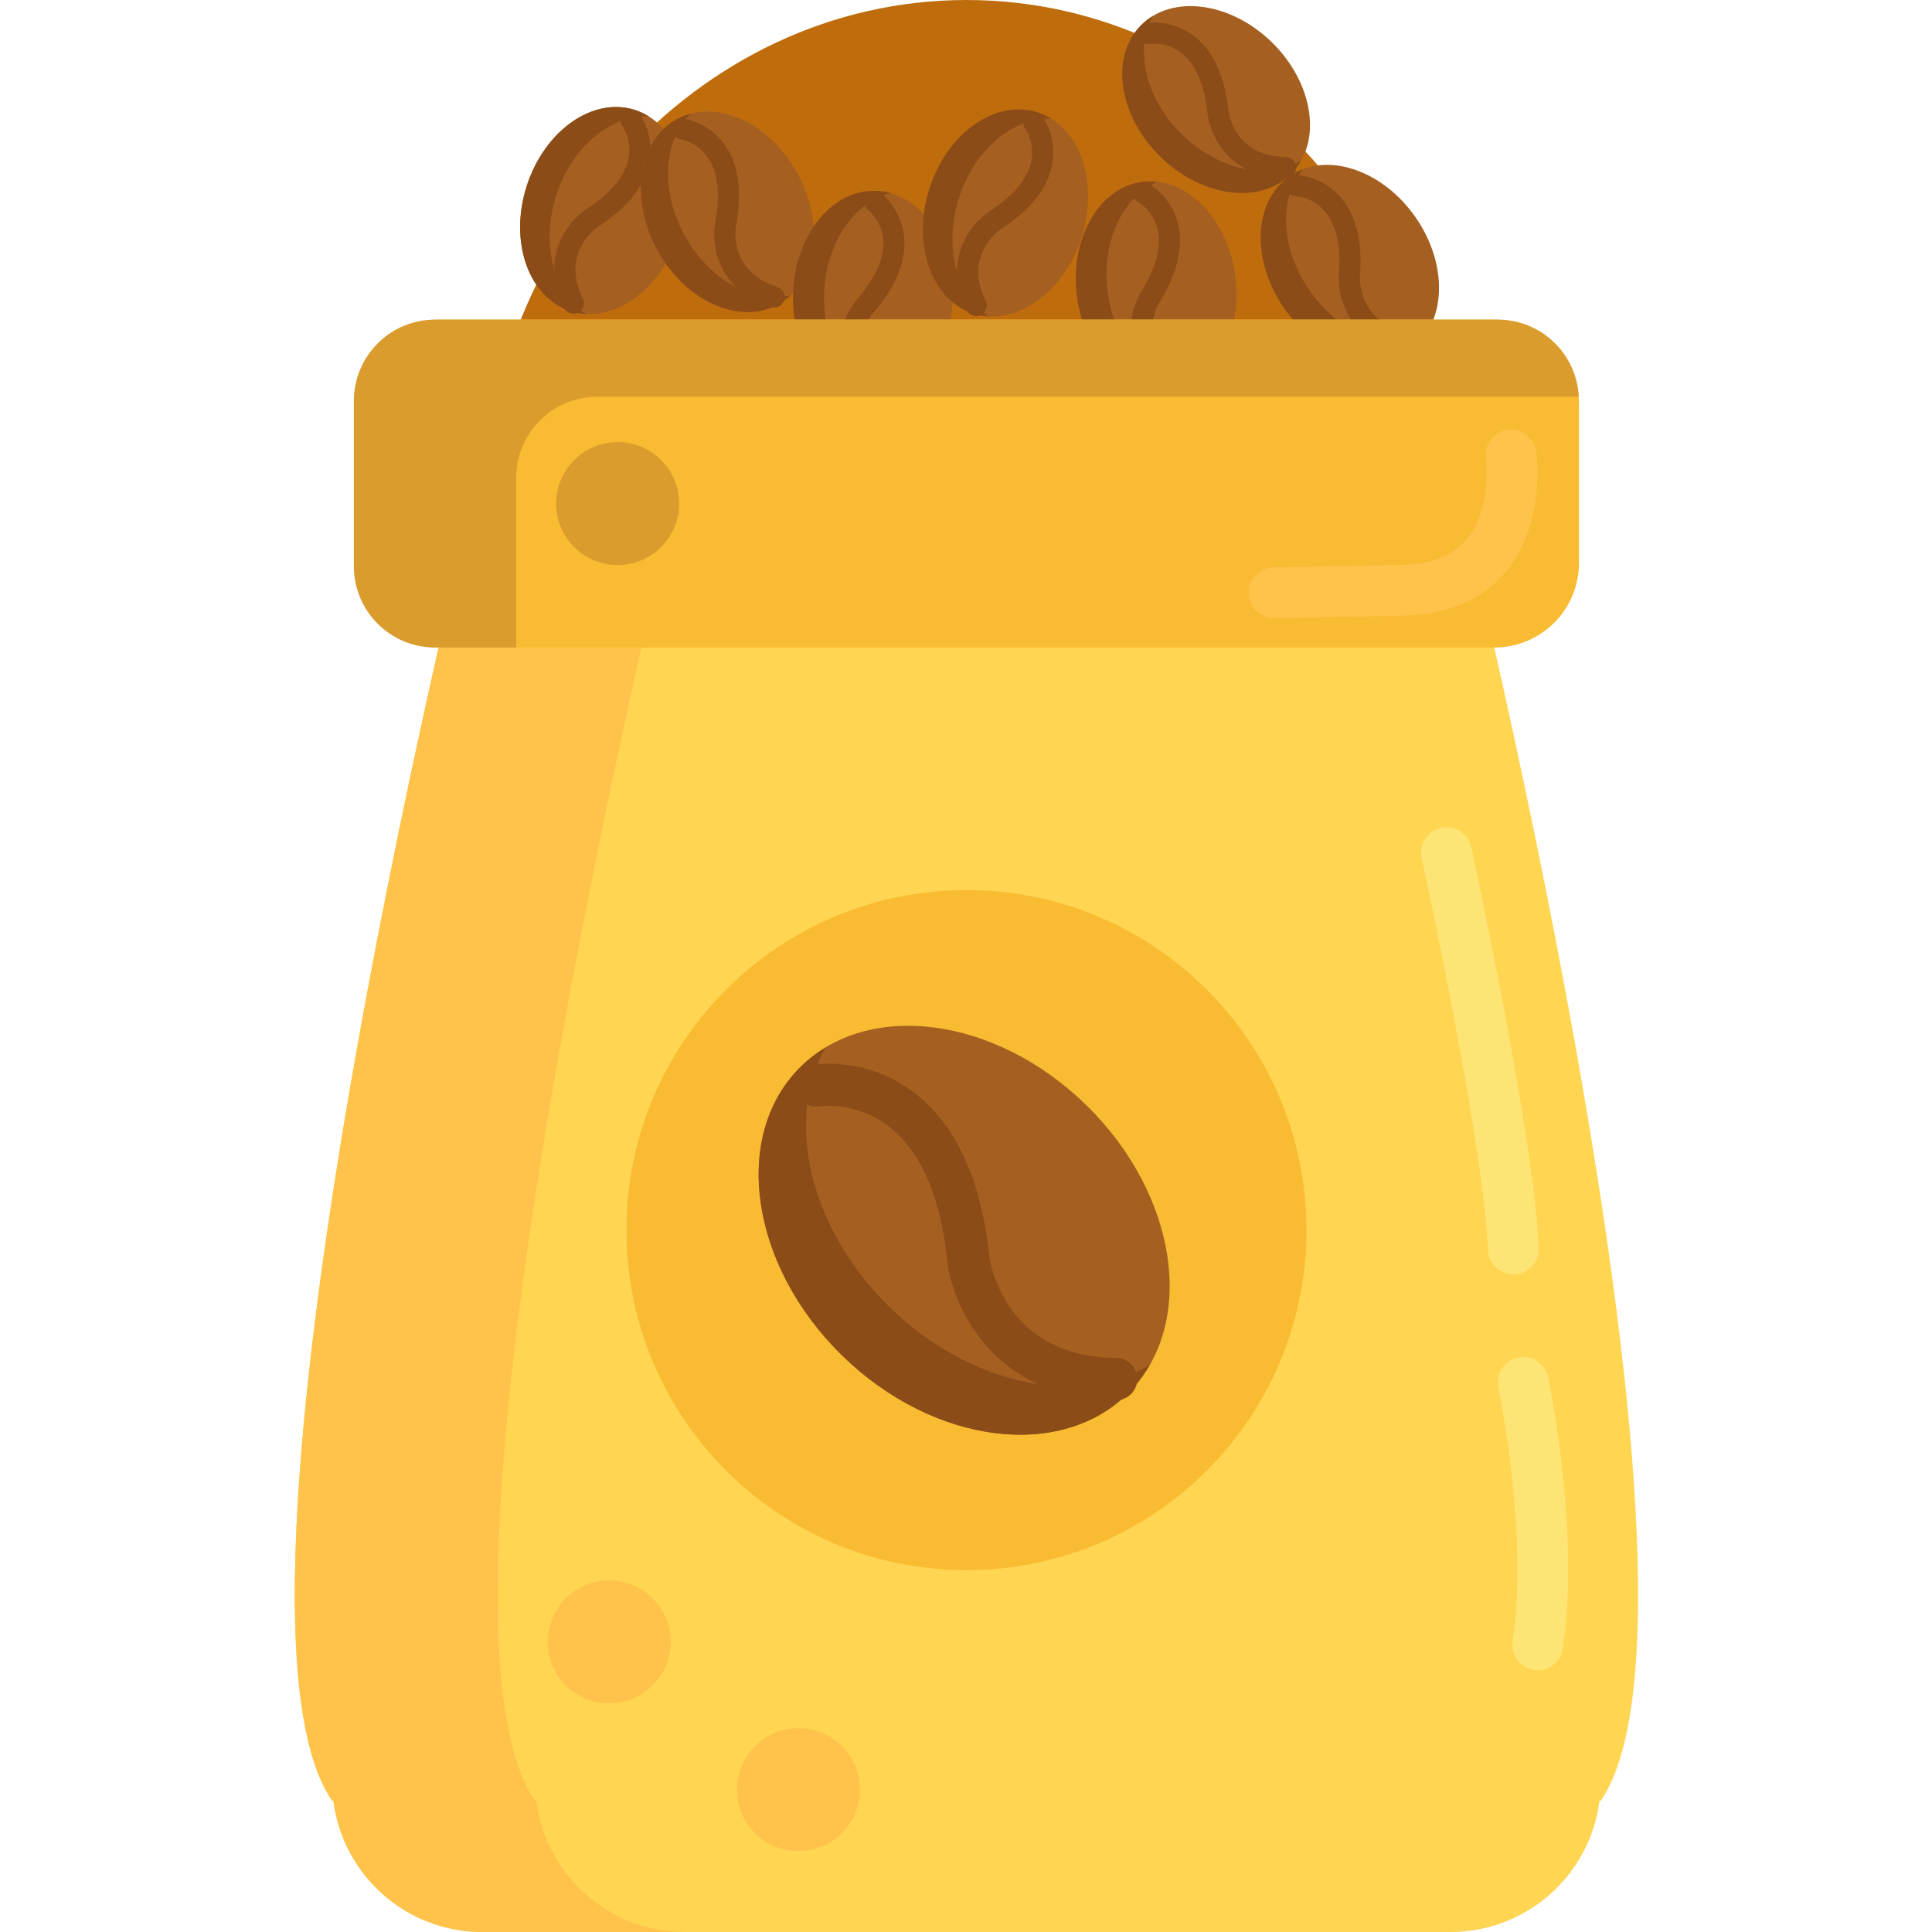<svg height="456pt" viewBox="-69 0 456 456.686" width="456pt" xmlns="http://www.w3.org/2000/svg"><path d="m274.496 127.73c0-70.543-51.664-127.73-115.391-127.73-63.73 0-115.395 57.188-115.395 127.73 0 70.547 51.664 127.734 115.395 127.734 63.727 0 115.391-57.188 115.391-127.734zm0 0" fill="#bf6c0d"/><path d="m80.695 25.98c-9.938-3.16-21.375 4.93-25.555 18.07-4.176 13.137.492 26.348 10.426 29.508 9.934 3.156 21.375-4.934 25.551-18.07 4.18-13.141-.488-26.352-10.422-29.508zm0 0" fill="#a56021"/><path d="m62.102 46.289c3.66-11.566 12.949-19.234 21.902-18.773-1.039-.652-2.156-1.172-3.352-1.551-9.941-3.137-21.371 4.98-25.531 18.121-4.16 13.145.527 26.344 10.473 29.477 1.195.379 2.41.59 3.633.652-7.594-4.758-10.781-16.359-7.125-27.926zm0 0" fill="#8c4c17"/><path d="m66.195 74.16c-.918 0-1.805-.508-2.242-1.387-5.859-11.809.891-20.422 5.281-23.324 5.84-3.762 9.199-7.809 10.008-12.043.82-4.297-1.309-7.336-1.398-7.465-.801-1.113-.559-2.676.551-3.484 1.109-.809 2.656-.578 3.477.523.141.191 3.48 4.785 2.309 11.234-1.035 5.68-5.145 10.871-12.211 15.422-.332.223-8.867 6.164-3.535 16.914.617 1.234.109 2.734-1.125 3.348-.359.18-.738.262-1.113.262zm0 0" fill="#8c4c17"/><path d="m119.168 41.008c-6.621-12.094-19.398-17.844-28.543-12.84-9.145 5.004-11.195 18.867-4.578 30.961s19.395 17.844 28.543 12.84c9.145-5.004 11.195-18.867 4.578-30.961zm0 0" fill="#a56021"/><path d="m92.477 55.637c-5.836-10.633-4.969-22.648 1.547-28.805-1.188.301-2.336.746-3.434 1.352-9.137 5.023-11.16 18.895-4.527 30.98 6.633 12.086 19.414 17.809 28.547 12.785 1.098-.605 2.094-1.336 2.984-2.18-8.688 2.207-19.281-3.5-25.117-14.133zm0 0" fill="#8c4c17"/><path d="m113.652 72.699c-.246 0-.496-.035-.746-.113-12.586-3.914-14.152-14.742-13.223-19.926 1.316-6.82.711-12.043-1.793-15.555-2.543-3.562-6.211-4.121-6.367-4.141-1.359-.195-2.32-1.449-2.137-2.809.18-1.359 1.422-2.32 2.773-2.152.238.031 5.871.785 9.723 6.09 3.395 4.672 4.309 11.227 2.719 19.48-.066.395-1.664 10.672 9.789 14.238 1.32.406 2.055 1.809 1.645 3.129-.328 1.07-1.316 1.758-2.383 1.758zm0 0" fill="#8c4c17"/><path d="m137.57 45.113c-10.422-.246-19.133 10.73-19.457 24.512s7.859 25.152 18.281 25.398c10.422.246 19.133-10.727 19.457-24.508.328-13.781-7.859-25.156-18.281-25.402zm0 0" fill="#a56021"/><path d="m125.438 69.82c.27-12.125 7.035-22.094 15.758-24.16-1.18-.336-2.398-.523-3.652-.551-10.422-.223-19.117 10.773-19.426 24.555-.309 13.781 7.895 25.137 18.316 25.359 1.25.027 2.477-.113 3.668-.395-8.621-2.438-14.938-12.684-14.664-24.809zm0 0" fill="#8c4c17"/><path d="m136.477 95.527c-.672 0-1.344-.27-1.836-.805-8.941-9.691-4.871-19.852-1.477-23.867 4.586-5.285 6.676-10.141 6.227-14.457-.453-4.312-3.383-6.645-3.414-6.668-1.102-.832-1.316-2.402-.484-3.504.836-1.098 2.402-1.312 3.504-.48.191.145 4.688 3.617 5.367 10.137.598 5.742-1.891 11.875-7.398 18.227-.254.309-6.785 8.406 1.352 17.227.934 1.016.871 2.598-.145 3.531-.48.441-1.09.66-1.695.66zm0 0" fill="#8c4c17"/><path d="m175.902 26.559c-9.934-3.16-21.375 4.93-25.551 18.07-4.176 13.137.492 26.348 10.426 29.508 9.934 3.156 21.375-4.934 25.551-18.07 4.18-13.137-.488-26.348-10.426-29.508zm0 0" fill="#a56021"/><path d="m157.309 46.867c3.66-11.562 12.949-19.234 21.898-18.773-1.035-.648-2.152-1.172-3.348-1.551-9.941-3.133-21.375 4.98-25.531 18.121-4.16 13.145.527 26.344 10.473 29.477 1.191.379 2.41.59 3.633.652-7.594-4.758-10.785-16.359-7.125-27.926zm0 0" fill="#8c4c17"/><path d="m161.402 74.742c-.918 0-1.805-.512-2.242-1.391-5.859-11.809.891-20.422 5.277-23.324 5.844-3.762 9.203-7.805 10.012-12.039.82-4.301-1.309-7.34-1.398-7.469-.801-1.113-.559-2.676.551-3.484 1.109-.805 2.656-.578 3.477.523.141.191 3.48 4.789 2.309 11.234-1.035 5.684-5.145 10.871-12.211 15.422-.332.223-8.867 6.168-3.535 16.914.617 1.234.109 2.734-1.125 3.352-.359.176-.738.262-1.113.262zm0 0" fill="#8c4c17"/><path d="m222.672 65.211c-1.832-13.664-11.695-23.617-22.027-22.234-10.332 1.387-17.223 13.586-15.391 27.25 1.832 13.664 11.695 23.617 22.027 22.23s17.223-13.586 15.391-27.246zm0 0" fill="#a56021"/><path d="m192.52 69.297c-1.629-12.02 3.5-22.922 11.789-26.328-1.215-.145-2.449-.141-3.688.027-10.332 1.41-17.203 13.629-15.355 27.289 1.852 13.664 11.723 23.594 22.051 22.188 1.242-.172 2.434-.496 3.566-.961-8.898-1.062-16.734-10.195-18.363-22.215zm0 0" fill="#8c4c17"/><path d="m207.051 92.996c-.543 0-1.094-.176-1.551-.539-10.344-8.176-7.914-18.848-5.184-23.348 3.676-5.895 4.988-10.984 3.91-15.16-1.09-4.234-4.316-6.078-4.453-6.152-1.199-.668-1.645-2.184-.988-3.387.66-1.207 2.156-1.656 3.367-1.012.211.113 5.191 2.84 6.883 9.172 1.488 5.582-.012 12.027-4.461 19.16-.203.344-5.387 9.363 4.027 16.805 1.082.855 1.266 2.426.41 3.512-.492.625-1.223.949-1.961.949zm0 0" fill="#8c4c17"/><path d="m265.219 51.293c-7.898-11.297-21.23-15.613-29.773-9.641-8.547 5.973-9.066 19.977-1.168 31.273 7.898 11.301 21.23 15.617 29.773 9.645 8.543-5.973 9.066-19.977 1.168-31.277zm0 0" fill="#a56021"/><path d="m240.285 68.77c-6.965-9.934-7.414-21.973-1.609-28.801-1.148.426-2.242.996-3.266 1.719-8.531 5.992-9.031 20-1.117 31.289 7.914 11.289 21.246 15.582 29.777 9.59 1.023-.723 1.93-1.559 2.723-2.492-8.391 3.141-19.547-1.375-26.508-11.305zm0 0" fill="#8c4c17"/><path d="m262.926 83.43c-.156 0-.32-.016-.48-.043-12.938-2.52-15.68-13.113-15.32-18.363.566-6.977-.629-12.125-3.543-15.332-2.918-3.211-6.664-3.355-6.699-3.355-1.383-.02-2.484-1.152-2.465-2.535.023-1.379 1.199-2.48 2.535-2.465.242.004 5.922.141 10.328 4.988 3.883 4.277 5.512 10.691 4.832 19.074-.023.395-.488 10.789 11.289 13.078 1.355.262 2.238 1.574 1.977 2.93-.234 1.195-1.281 2.023-2.453 2.023zm0 0" fill="#8c4c17"/><path d="m231.352 10.047c-9.836-9.656-23.734-11.457-31.035-4.016-7.305 7.441-5.246 21.301 4.59 30.957 9.84 9.66 23.738 11.457 31.039 4.016 7.305-7.441 5.246-21.301-4.594-30.957zm0 0" fill="#a56021"/><path d="m210.051 31.797c-8.668-8.488-11.316-20.238-6.867-28.02-1.047.633-2.02 1.395-2.895 2.289-7.285 7.457-5.207 21.32 4.648 30.965 9.852 9.645 23.742 11.418 31.027 3.961.875-.895 1.613-1.887 2.223-2.949-7.672 4.629-19.469 2.238-28.137-6.246zm0 0" fill="#8c4c17"/><path d="m234.539 42.098c-.008 0-.012 0-.02 0-13.184-.102-17.82-10.012-18.43-15.238-.727-6.961-2.844-11.805-6.301-14.422-3.457-2.621-7.164-2.074-7.199-2.066-1.355.234-2.652-.68-2.887-2.043-.234-1.359.68-2.652 2.039-2.887.234-.043 5.844-.949 11.066 3.012 4.605 3.488 7.379 9.496 8.25 17.859.051.395 1.5 10.695 13.496 10.785 1.383.008 2.492 1.137 2.48 2.516-.008 1.375-1.125 2.484-2.496 2.484zm0 0" fill="#8c4c17"/><path d="m273.527 109.289h-228.848s-68.098 268.98-35.504 316.395h.293c2.207 17.48 17.117 31.004 35.199 31.004h228.875c18.078 0 32.988-13.523 35.199-31.004h.293c32.59-47.414-35.508-316.395-35.508-316.395zm0 0" fill="#ffd551"/><path d="m239.473 290.773c0 44.387-35.98 80.371-80.367 80.371s-80.371-35.984-80.371-80.371c0-44.387 35.984-80.367 80.371-80.367s80.367 35.98 80.367 80.367zm0 0" fill="#f9bb32"/><path d="m57.43 425.684h-.293c-32.594-47.414 35.504-316.395 35.504-316.395h-47.961s-68.098 268.98-35.504 316.395h.293c2.207 17.48 17.117 31 35.199 31h47.961c-18.078.004-32.992-13.52-35.199-31zm0 0" fill="#ffc34c"/><path d="m283.902 153.059h-249.594c-11.047 0-20-8.957-20-20v-37.504c0-11.047 8.953-20 20-20h249.59c11.047 0 20 8.953 20 20v37.504c.004 11.043-8.953 20-19.996 20zm0 0" fill="#f9bb32"/><path d="m52.676 152.098v-39.133c0-10.598 8.59-19.188 19.184-19.188h231.992c-.5-10.145-8.863-18.223-19.133-18.223h-251.227c-10.594 0-19.184 8.59-19.184 19.184v39.133c0 10.598 8.586 19.188 19.184 19.188h19.234c-.02-.32-.051-.637-.051-.961zm0 0" fill="#db9c2e"/><path d="m294.152 394.801c-.293 0-.594-.023-.895-.066-3.277-.492-5.535-3.543-5.047-6.82 3.801-25.41-3.281-59.578-3.352-59.918-.684-3.242 1.395-6.426 4.637-7.105 3.246-.691 6.422 1.391 7.105 4.633.312 1.484 7.594 36.645 3.477 64.164-.445 2.977-3.004 5.113-5.926 5.113zm0 0" fill="#fce575"/><path d="m288.375 301.23c-3.191 0-5.848-2.516-5.988-5.734-1.141-26.043-15.535-92.016-15.68-92.68-.711-3.234 1.34-6.434 4.578-7.145 3.234-.707 6.434 1.344 7.145 4.578.602 2.75 14.762 67.656 15.945 94.719.145 3.312-2.422 6.113-5.73 6.258-.09.004-.18.004-.27.004zm0 0" fill="#fce575"/><g fill="#ffc34c"><path d="m231.832 146.121c-3.258 0-5.934-2.609-5.996-5.883-.062-3.312 2.566-6.051 5.883-6.117l30.285-.594c6.992-.137 12.004-2.102 15.316-6.008 6.117-7.211 4.605-18.996 4.586-19.113-.477-3.277 1.797-6.32 5.074-6.801 3.285-.477 6.324 1.797 6.801 5.074.102.699 2.371 17.191-7.309 28.605-5.59 6.59-13.746 10.035-24.234 10.242l-30.285.594c-.043 0-.082 0-.121 0zm0 0"/><path d="m89.191 388.113c0 8.027-6.508 14.535-14.535 14.535s-14.535-6.508-14.535-14.535c0-8.027 6.508-14.535 14.535-14.535s14.535 6.508 14.535 14.535zm0 0"/><path d="m133.918 423.031c0 8.027-6.508 14.535-14.531 14.535-8.027 0-14.535-6.508-14.535-14.535 0-8.023 6.508-14.531 14.535-14.531 8.023 0 14.531 6.508 14.531 14.531zm0 0"/></g><path d="m91.191 119.031c0 8.027-6.508 14.535-14.535 14.535s-14.535-6.508-14.535-14.535c0-8.023 6.508-14.531 14.535-14.531s14.535 6.508 14.535 14.531zm0 0" fill="#db9c2e"/><path d="m187.516 261.312c-21.543-21.141-51.965-25.078-67.953-8.789-15.984 16.289-11.484 46.633 10.055 67.773 21.543 21.145 51.965 25.078 67.953 8.789 15.984-16.289 11.484-46.633-10.055-67.773zm0 0" fill="#a56021"/><path d="m140.875 308.906c-18.977-18.574-24.777-44.301-15.039-61.332-2.293 1.383-4.418 3.051-6.336 5.012-15.945 16.324-11.391 46.672 10.176 67.785 21.566 21.113 51.98 24.996 67.93 8.668 1.914-1.961 3.531-4.125 4.863-6.449-16.797 10.129-42.617 4.895-61.594-13.684zm0 0" fill="#8c4c17"/><path d="m194.484 330.988c-.012 0-.027 0-.039 0-28.531-.215-38.562-21.641-39.883-32.938-1.59-15.27-6.238-25.941-13.828-31.785-7.754-5.973-15.969-4.773-16.312-4.723-2.711.426-5.281-1.418-5.723-4.129-.445-2.711 1.359-5.27 4.066-5.73.508-.09 12.59-2.043 23.863 6.5 9.969 7.555 15.98 20.598 17.875 38.77.113.891 3.316 23.832 30.016 24.035 2.762.02 4.984 2.273 4.965 5.035-.023 2.75-2.258 4.965-5 4.965zm0 0" fill="#8c4c17"/></svg>